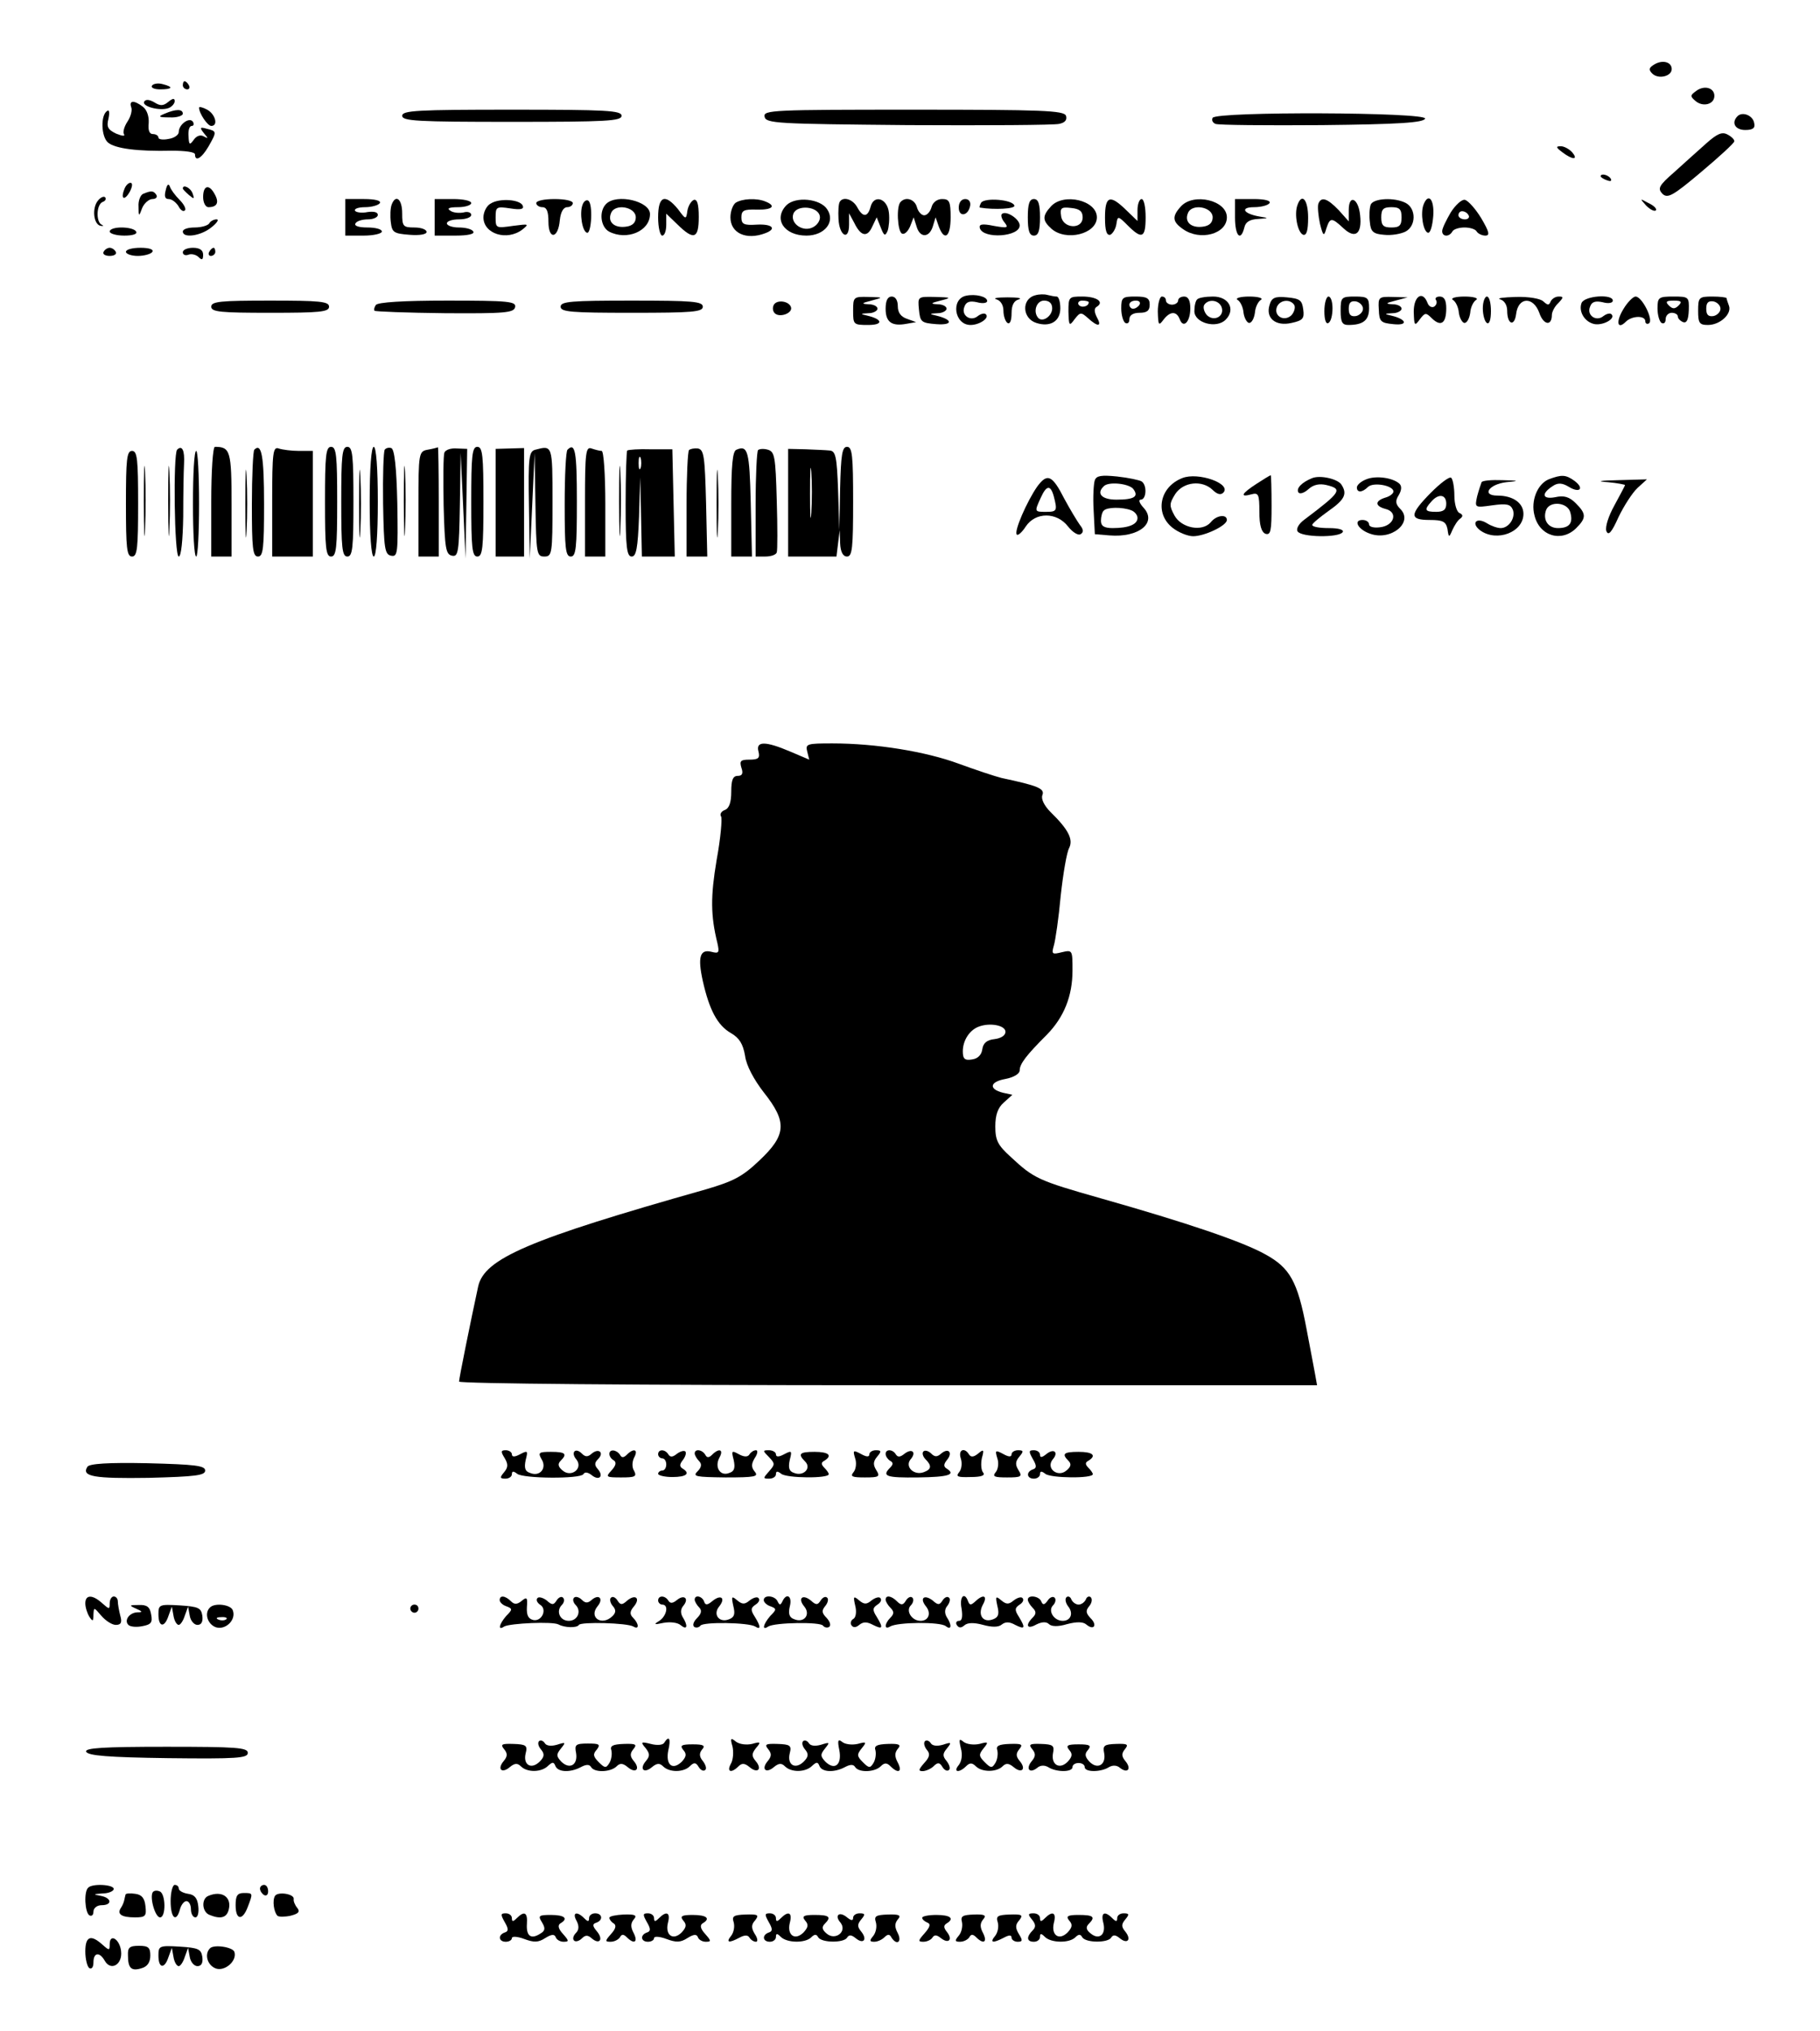 <?xml version="1.0" standalone="no"?>
<!DOCTYPE svg PUBLIC "-//W3C//DTD SVG 20010904//EN"
 "http://www.w3.org/TR/2001/REC-SVG-20010904/DTD/svg10.dtd">
<svg version="1.0" xmlns="http://www.w3.org/2000/svg"
 width="448pt" height="500pt" viewBox="0 0 448 500"
 preserveAspectRatio="xMidYMid meet">

<g transform="translate(0,500) scale(0.1,-0.1)"
fill="#000000" stroke="none">
<path d="M4070 4840 c-11 -7 -12 -12 -3 -21 15 -15 48 -7 48 11 0 18 -24 24
-45 10z"/>
<path d="M374 4789 c-3 -5 6 -9 20 -9 31 0 34 6 6 13 -11 3 -23 1 -26 -4z"/>
<path d="M450 4790 c0 -5 5 -10 11 -10 5 0 7 5 4 10 -3 6 -8 10 -11 10 -2 0
-4 -4 -4 -10z"/>
<path d="M4175 4776 c-15 -11 -15 -13 -1 -25 18 -15 46 -8 46 13 0 20 -25 27
-45 12z"/>
<path d="M355 4750 c-7 -12 39 -24 60 -16 8 3 15 11 15 17 0 8 -5 7 -16 -2
-12 -10 -20 -10 -34 -1 -12 7 -21 8 -25 2z"/>
<path d="M323 4736 c3 -7 -1 -23 -9 -35 -8 -12 -12 -26 -9 -31 4 -6 -4 -5 -19
1 -21 10 -24 17 -19 37 3 14 2 23 -3 19 -17 -10 -15 -64 2 -78 18 -15 74 -22
157 -20 32 0 57 -3 57 -9 0 -19 16 -10 33 19 21 37 21 38 -4 44 -17 5 -18 3
-7 -11 11 -13 11 -14 0 -8 -8 5 -18 2 -25 -8 -10 -14 -12 -13 -13 9 -1 14 2
25 8 25 5 0 6 5 3 10 -8 13 -35 -6 -35 -25 0 -7 -11 -15 -25 -17 -14 -3 -25
-1 -25 3 0 5 -6 9 -14 9 -8 0 -12 9 -10 27 1 16 -4 32 -14 40 -22 17 -35 16
-29 -1z"/>
<path d="M490 4735 c0 -14 21 -45 30 -45 18 0 10 29 -10 40 -11 6 -20 8 -20 5z"/>
<path d="M405 4720 c-17 -7 -15 -9 13 -9 17 -1 32 4 32 9 0 12 -17 12 -45 0z"/>
<path d="M990 4715 c0 -13 37 -15 270 -15 233 0 270 2 270 15 0 13 -37 15
-270 15 -233 0 -270 -2 -270 -15z"/>
<path d="M1882 4713 c3 -17 29 -18 353 -21 193 -1 360 0 372 3 15 3 20 10 17
20 -5 13 -58 15 -376 15 -346 0 -369 -1 -366 -17z"/>
<path d="M2985 4710 c-3 -6 0 -12 7 -15 7 -3 125 -4 262 -3 189 2 250 6 254
16 5 16 -513 18 -523 2z"/>
<path d="M4277 4714 c-16 -16 -6 -34 19 -34 19 0 25 5 22 17 -3 19 -29 29 -41
17z"/>
<path d="M4200 4647 c-20 -18 -55 -49 -79 -71 -38 -33 -41 -40 -29 -53 13 -12
25 -6 96 54 44 37 81 71 81 75 1 4 -7 12 -17 17 -13 7 -25 2 -52 -22z"/>
<path d="M3846 4625 c25 -19 40 -19 24 0 -7 8 -20 15 -28 15 -13 0 -12 -3 4
-15z"/>
<path d="M3940 4566 c0 -2 7 -7 16 -10 8 -3 12 -2 9 4 -6 10 -25 14 -25 6z"/>
<path d="M306 4534 c-10 -25 1 -29 14 -5 6 12 7 21 1 21 -5 0 -12 -7 -15 -16z"/>
<path d="M408 4532 c-4 -15 -2 -22 7 -22 8 0 18 -8 24 -17 5 -10 12 -15 16
-11 4 3 -2 15 -13 26 -11 11 -22 26 -24 33 -3 8 -7 5 -10 -9z"/>
<path d="M450 4536 c0 -2 7 -9 15 -16 13 -11 14 -10 9 4 -5 14 -24 23 -24 12z"/>
<path d="M500 4515 c0 -14 6 -25 13 -25 21 0 27 11 16 31 -14 27 -29 23 -29
-6z"/>
<path d="M353 4523 c-7 -2 -13 -17 -12 -31 0 -26 1 -26 9 -4 5 12 17 22 25 22
9 0 13 5 10 10 -7 11 -13 11 -32 3z"/>
<path d="M241 4506 c-15 -18 -11 -59 7 -62 7 -1 8 0 2 3 -14 7 -13 50 3 56 6
2 9 7 6 11 -3 4 -12 0 -18 -8z"/>
<path d="M850 4465 l0 -45 45 0 c25 0 45 5 45 10 0 6 -16 10 -36 10 -21 0 -33
4 -29 10 3 6 17 10 31 10 13 0 24 5 24 11 0 7 -10 9 -25 7 -14 -3 -28 -1 -31
3 -3 5 8 9 25 9 16 0 33 5 36 10 4 6 -12 10 -39 10 l-46 0 0 -45z"/>
<path d="M964 4496 c-3 -8 -4 -27 -2 -43 3 -25 7 -28 46 -31 25 -2 42 1 42 7
0 6 -13 11 -30 11 -28 0 -30 3 -30 35 0 35 -16 48 -26 21z"/>
<path d="M1070 4465 l0 -45 51 0 c31 0 48 4 44 10 -3 6 -19 10 -36 10 -16 0
-29 5 -29 10 0 6 14 10 30 10 17 0 30 5 30 11 0 6 -9 9 -19 6 -10 -2 -25 -1
-32 4 -10 6 -4 9 19 9 17 0 32 5 32 10 0 6 -20 10 -45 10 l-45 0 0 -45z"/>
<path d="M1208 4499 c-10 -5 -18 -21 -18 -34 0 -41 58 -59 96 -30 17 14 16 14
-23 9 -42 -6 -43 -6 -43 21 0 26 2 27 36 22 25 -4 34 -2 31 6 -5 16 -57 20
-79 6z"/>
<path d="M1320 4500 c0 -5 7 -10 15 -10 11 0 15 -11 15 -36 0 -45 24 -42 28 4
2 20 9 32 18 32 8 0 14 5 14 10 0 6 -20 10 -45 10 -25 0 -45 -4 -45 -10z"/>
<path d="M1434 4496 c-8 -20 -1 -66 11 -69 11 -3 15 72 3 79 -4 3 -11 -1 -14
-10z"/>
<path d="M1492 4498 c-18 -18 -14 -56 7 -68 44 -23 101 1 101 43 0 32 -82 51
-108 25z m73 -33 c0 -13 -8 -21 -24 -23 -28 -4 -46 11 -37 33 9 25 61 16 61
-10z"/>
<path d="M1620 4465 c0 -25 5 -45 10 -45 6 0 10 12 10 27 l0 27 28 -27 c40
-39 52 -35 52 19 0 32 -4 44 -12 42 -7 -3 -14 -15 -16 -27 -3 -22 -4 -22 -23
4 -32 39 -49 33 -49 -20z"/>
<path d="M1811 4501 c-7 -5 -13 -21 -13 -36 0 -39 39 -57 86 -39 29 11 17 23
-21 21 -32 -2 -38 1 -38 18 0 17 6 20 38 19 38 -1 49 9 21 20 -22 9 -57 7 -73
-3z"/>
<path d="M1936 4495 c-33 -34 -6 -75 49 -75 45 0 72 34 51 65 -17 26 -77 32
-100 10z m82 -27 c2 -9 -5 -21 -16 -27 -25 -14 -58 9 -49 33 9 23 61 18 65 -6z"/>
<path d="M2067 4503 c-3 -5 -4 -23 -3 -42 2 -42 26 -55 26 -14 l0 28 13 -24
c16 -33 32 -36 44 -9 l11 23 10 -25 c8 -21 11 -22 17 -8 3 9 5 29 3 45 -4 35
-37 45 -45 14 -7 -26 -19 -27 -33 -1 -11 20 -35 27 -43 13z"/>
<path d="M2217 4503 c-11 -10 -8 -71 3 -78 6 -3 14 4 20 17 l9 23 7 -22 c8
-29 31 -29 40 -1 l7 23 8 -23 c14 -37 29 -25 29 23 0 39 -3 45 -21 45 -12 0
-23 -8 -26 -20 -3 -11 -11 -20 -18 -20 -7 0 -15 9 -18 20 -5 19 -27 27 -40 13z"/>
<path d="M2360 4489 c0 -24 23 -21 28 4 2 10 -3 17 -12 17 -10 0 -16 -9 -16
-21z"/>
<path d="M2415 4501 c-3 -6 -5 -11 -3 -12 36 -6 88 -3 85 5 -5 15 -73 20 -82
7z"/>
<path d="M2530 4465 c0 -33 4 -45 15 -45 11 0 15 12 15 45 0 33 -4 45 -15 45
-11 0 -15 -12 -15 -45z"/>
<path d="M2587 4492 c-22 -24 -21 -35 1 -55 36 -32 112 -13 112 28 0 42 -82
61 -113 27z m78 -27 c0 -31 -49 -28 -53 3 -3 20 0 23 25 20 20 -2 28 -8 28
-23z"/>
<path d="M2720 4464 c0 -32 4 -44 13 -42 6 3 13 14 15 26 3 21 4 21 28 -3 35
-35 44 -31 44 20 0 25 -4 45 -10 45 -5 0 -10 -12 -10 -27 l0 -27 -28 27 c-40
39 -52 35 -52 -19z"/>
<path d="M2907 4492 c-23 -25 -21 -38 5 -56 42 -30 108 -12 108 29 0 42 -82
61 -113 27z m78 -27 c0 -13 -8 -21 -24 -23 -28 -4 -46 11 -37 33 9 25 61 16
61 -10z"/>
<path d="M3040 4465 c0 -46 14 -61 23 -25 3 14 14 20 34 21 27 2 27 2 3 6 -40
7 -48 23 -13 23 18 0 35 5 38 10 4 6 -12 10 -39 10 l-46 0 0 -45z"/>
<path d="M3194 4496 c-9 -23 0 -69 14 -74 8 -2 12 10 12 42 0 44 -15 62 -26
32z"/>
<path d="M3245 4498 c-2 -7 0 -29 4 -48 8 -32 10 -33 16 -12 9 27 13 27 42 0
29 -27 46 -14 41 32 -4 42 -28 53 -28 13 l0 -28 -25 28 c-28 29 -43 34 -50 15z"/>
<path d="M3374 4496 c-3 -8 -4 -27 -2 -43 2 -23 8 -29 35 -31 18 -2 41 2 53 8
26 14 26 56 1 70 -28 15 -81 12 -87 -4z m76 -31 c0 -20 -5 -25 -25 -25 -20 0
-25 5 -25 25 0 20 5 25 25 25 20 0 25 -5 25 -25z"/>
<path d="M3504 4496 c-8 -21 -1 -66 11 -69 6 -1 11 17 13 41 3 41 -12 59 -24
28z"/>
<path d="M3571 4477 c-11 -19 -21 -39 -21 -46 0 -14 17 -15 25 -1 3 6 17 10
30 10 13 0 27 -4 30 -10 3 -5 13 -10 21 -10 12 0 10 9 -10 43 -14 23 -32 43
-40 45 -7 2 -23 -12 -35 -31z m44 -7 c3 -5 -1 -10 -9 -10 -9 0 -16 5 -16 10 0
6 4 10 9 10 6 0 13 -4 16 -10z"/>
<path d="M4052 4494 c10 -10 20 -15 24 -12 3 4 -5 12 -18 18 -22 12 -22 12 -6
-6z"/>
<path d="M2466 4473 c-3 -3 0 -13 7 -21 10 -13 7 -14 -27 -8 -29 6 -37 4 -34
-6 9 -27 98 -21 98 7 0 16 -34 38 -44 28z"/>
<path d="M515 4450 c-3 -5 -19 -10 -36 -10 -16 0 -29 -4 -29 -10 0 -17 44 -11
70 10 14 11 20 20 13 20 -6 0 -15 -4 -18 -10z"/>
<path d="M270 4430 c0 -5 16 -10 36 -10 21 0 33 4 29 10 -3 6 -19 10 -36 10
-16 0 -29 -4 -29 -10z"/>
<path d="M255 4380 c-3 -5 3 -10 15 -10 12 0 18 5 15 10 -3 6 -10 10 -15 10
-5 0 -12 -4 -15 -10z"/>
<path d="M310 4380 c0 -5 13 -10 29 -10 17 0 33 5 36 10 4 6 -8 10 -29 10 -20
0 -36 -4 -36 -10z"/>
<path d="M450 4379 c0 -6 6 -9 14 -6 7 3 19 0 25 -6 8 -8 11 -7 11 6 0 11 -8
17 -25 17 -14 0 -25 -5 -25 -11z"/>
<path d="M515 4380 c-3 -5 -1 -10 4 -10 6 0 11 5 11 10 0 6 -2 10 -4 10 -3 0
-8 -4 -11 -10z"/>
<path d="M2378 4272 c-38 -8 -29 -72 11 -72 22 0 47 17 38 26 -3 4 -12 2 -20
-4 -18 -15 -42 2 -33 23 4 12 13 15 31 11 14 -4 25 -2 25 3 0 11 -29 18 -52
13z"/>
<path d="M2548 4273 c-34 -9 -32 -57 3 -68 34 -11 59 4 59 36 0 16 -4 29 -9
29 -5 0 -15 2 -23 4 -7 2 -20 2 -30 -1z m42 -32 c0 -19 -23 -35 -34 -24 -14
15 -5 43 14 43 13 0 20 -7 20 -19z"/>
<path d="M2100 4235 c0 -34 1 -35 37 -35 38 0 36 14 -2 23 -18 4 -18 5 3 6 12
0 22 6 22 11 0 6 -10 11 -22 11 -19 1 -17 3 7 9 30 8 30 8 -7 9 -37 1 -38 0
-38 -34z"/>
<path d="M2180 4240 c0 -33 15 -44 52 -37 l23 4 -22 8 c-15 5 -23 15 -23 31 0
15 -6 24 -15 24 -10 0 -15 -10 -15 -30z"/>
<path d="M2262 4238 c3 -31 6 -33 43 -36 41 -3 41 11 0 21 -18 4 -18 5 3 6 12
0 22 6 22 11 0 6 -10 11 -22 11 -19 1 -17 3 7 9 28 7 27 8 -13 9 -43 1 -43 1
-40 -31z"/>
<path d="M2453 4263 c10 -3 17 -14 17 -28 0 -13 5 -27 10 -30 6 -4 10 6 10 24
0 20 6 31 18 34 9 3 -3 5 -28 5 -25 0 -37 -2 -27 -5z"/>
<path d="M2630 4233 c1 -35 2 -37 15 -19 14 18 16 18 33 3 25 -23 35 -21 22 2
-7 14 -7 22 0 26 19 12 -1 25 -36 25 -33 0 -34 -1 -34 -37z m50 23 c0 -11 -19
-15 -25 -6 -3 5 1 10 9 10 9 0 16 -2 16 -4z"/>
<path d="M2760 4241 c0 -17 5 -33 10 -36 6 -3 10 1 10 9 0 10 9 16 25 16 18 0
25 5 25 20 0 16 -7 20 -35 20 -32 0 -35 -2 -35 -29z m45 9 c-3 -5 -10 -10 -16
-10 -5 0 -9 5 -9 10 0 6 7 10 16 10 8 0 12 -4 9 -10z"/>
<path d="M2850 4233 c1 -34 2 -36 14 -20 16 21 32 22 40 1 9 -24 26 -6 26 27
0 19 -5 29 -15 29 -8 0 -15 -4 -15 -10 0 -5 -7 -10 -15 -10 -8 0 -15 5 -15 10
0 6 -4 10 -10 10 -5 0 -10 -17 -10 -37z"/>
<path d="M2947 4263 c-4 -3 -7 -16 -7 -29 0 -29 54 -44 77 -21 25 25 8 57 -31
57 -18 0 -36 -3 -39 -7z m60 -19 c8 -22 -18 -37 -36 -20 -7 8 -10 19 -7 25 10
16 36 13 43 -5z"/>
<path d="M3046 4262 c7 -4 14 -18 15 -32 2 -14 9 -25 14 -25 6 0 12 11 14 25
1 14 8 28 15 32 6 4 -7 8 -29 8 -22 0 -35 -4 -29 -8z"/>
<path d="M3125 4249 c-10 -32 15 -53 54 -44 28 6 32 11 29 33 -3 23 -8 27 -40
30 -30 3 -38 -1 -43 -19z m61 0 c3 -6 0 -17 -7 -25 -18 -17 -44 -2 -36 20 7
18 33 21 43 5z"/>
<path d="M3260 4234 c0 -21 4 -33 10 -29 6 3 10 19 10 36 0 16 -4 29 -10 29
-5 0 -10 -16 -10 -36z"/>
<path d="M3300 4235 c0 -28 4 -35 19 -35 37 0 51 12 51 41 0 26 -3 29 -35 29
-33 0 -35 -2 -35 -35z m55 5 c0 -8 -8 -16 -17 -18 -13 -2 -18 3 -18 18 0 15 5
20 18 18 9 -2 17 -10 17 -18z"/>
<path d="M3394 4238 c1 -30 5 -33 36 -36 37 -4 33 12 -5 21 -18 4 -18 5 3 6
12 0 22 6 22 11 0 6 -10 11 -22 11 -19 1 -17 3 7 9 l30 8 -36 1 c-35 1 -37 0
-35 -31z"/>
<path d="M3480 4233 c1 -35 2 -37 15 -19 13 17 15 17 30 2 22 -21 35 -12 35
25 0 20 -5 29 -16 29 -8 0 -13 -4 -9 -9 3 -5 1 -12 -5 -16 -6 -3 -13 1 -16 9
-12 32 -34 17 -34 -21z"/>
<path d="M3576 4262 c7 -4 14 -18 15 -32 2 -14 9 -25 14 -25 6 0 12 11 14 25
1 14 8 28 15 32 6 4 -7 8 -29 8 -22 0 -35 -4 -29 -8z"/>
<path d="M3650 4241 c0 -17 5 -33 10 -36 6 -4 10 8 10 29 0 20 -4 36 -10 36
-5 0 -10 -13 -10 -29z"/>
<path d="M3693 4263 c10 -3 17 -14 17 -28 0 -34 18 -40 22 -8 5 42 42 44 57 3
10 -30 31 -34 31 -5 0 7 7 21 16 29 13 14 13 16 1 16 -9 0 -17 -6 -20 -12 -4
-10 -7 -10 -18 0 -7 7 -36 12 -68 11 -31 -1 -48 -3 -38 -6z"/>
<path d="M3893 4254 c-8 -22 9 -48 33 -52 22 -3 51 14 41 24 -3 4 -12 2 -20
-4 -18 -15 -42 2 -33 23 4 12 13 15 31 11 14 -4 25 -2 25 4 0 17 -70 12 -77
-6z"/>
<path d="M3996 4239 c-19 -31 -15 -52 6 -31 15 15 48 16 48 1 0 -5 4 -8 9 -5
12 8 -17 66 -33 66 -6 0 -20 -14 -30 -31z"/>
<path d="M4080 4241 c0 -17 5 -33 10 -36 6 -3 10 1 10 9 0 9 7 16 15 16 8 0
15 -4 15 -9 0 -5 6 -11 13 -14 9 -3 13 6 14 29 1 33 0 34 -38 34 -36 0 -39 -2
-39 -29z m52 7 c-9 -9 -15 -9 -24 0 -9 9 -7 12 12 12 19 0 21 -3 12 -12z"/>
<path d="M4180 4235 c0 -30 3 -35 24 -35 30 0 59 27 52 47 -3 8 -6 17 -6 19 0
2 -16 4 -35 4 -33 0 -35 -2 -35 -35z m55 5 c0 -8 -8 -16 -17 -18 -13 -2 -18 3
-18 18 0 15 5 20 18 18 9 -2 17 -10 17 -18z"/>
<path d="M520 4245 c0 -13 23 -15 145 -15 122 0 145 2 145 15 0 13 -23 15
-145 15 -122 0 -145 -2 -145 -15z"/>
<path d="M925 4249 c-4 -6 -5 -12 -3 -14 2 -2 80 -5 173 -6 148 -1 170 1 173
15 3 14 -16 16 -167 16 -109 0 -172 -4 -176 -11z"/>
<path d="M1380 4245 c0 -13 26 -15 175 -15 149 0 175 2 175 15 0 13 -26 15
-175 15 -149 0 -175 -2 -175 -15z"/>
<path d="M1905 4250 c-4 -7 -3 -16 2 -21 12 -12 45 0 40 15 -5 15 -34 19 -42
6z"/>
<path d="M354 3765 c0 -77 2 -107 3 -67 2 40 2 103 0 140 -2 37 -3 4 -3 -73z"/>
<path d="M414 3765 c0 -77 2 -107 3 -67 2 40 2 103 0 140 -2 37 -3 4 -3 -73z"/>
<path d="M436 3893 c-10 -11 -7 -263 4 -263 6 0 10 40 11 98 0 53 1 112 2 130
2 34 -5 47 -17 35z"/>
<path d="M520 3765 l0 -135 25 0 25 0 0 129 c0 131 -3 141 -41 141 -5 0 -9
-60 -9 -135z"/>
<path d="M626 3893 c-3 -3 -6 -64 -6 -135 0 -107 2 -128 15 -128 13 0 15 21
15 129 0 118 -6 152 -24 134z"/>
<path d="M670 3766 l0 -136 50 0 50 0 0 130 0 130 -34 0 c-19 0 -41 3 -50 6
-14 5 -16 -10 -16 -130z"/>
<path d="M800 3765 c0 -113 2 -135 15 -135 13 0 15 22 15 135 0 113 -2 135
-15 135 -13 0 -15 -22 -15 -135z"/>
<path d="M840 3765 c0 -113 2 -135 15 -135 13 0 15 22 15 135 0 113 -2 135
-15 135 -13 0 -15 -22 -15 -135z"/>
<path d="M910 3765 c0 -83 4 -135 10 -135 6 0 10 52 10 135 0 83 -4 135 -10
135 -6 0 -10 -52 -10 -135z"/>
<path d="M947 3893 c-3 -5 -5 -64 -4 -133 2 -111 4 -125 20 -128 16 -3 17 6
15 129 -2 89 -7 134 -15 136 -6 2 -13 0 -16 -4z"/>
<path d="M994 3765 c0 -77 2 -107 3 -67 2 40 2 103 0 140 -2 37 -3 4 -3 -73z"/>
<path d="M1053 3893 c-22 -4 -23 -8 -23 -134 l0 -129 25 0 25 0 0 135 c0 74
-1 134 -2 134 -2 -1 -13 -4 -25 -6z"/>
<path d="M1094 3886 c-3 -7 -3 -66 -2 -131 3 -105 5 -120 21 -123 15 -3 17 9
19 125 l2 128 6 -130 6 -130 2 135 2 135 -26 1 c-14 1 -27 -3 -30 -10z"/>
<path d="M1160 3765 c0 -113 2 -135 15 -135 13 0 15 22 15 135 0 113 -2 135
-15 135 -13 0 -15 -22 -15 -135z"/>
<path d="M1220 3763 l0 -133 35 0 35 0 0 133 0 134 -35 -1 -35 -1 0 -132z"/>
<path d="M1318 3893 c-16 -4 -18 -18 -16 -136 l2 -132 6 130 6 130 2 -127 c2
-121 3 -128 22 -128 19 0 20 7 20 135 0 140 0 139 -42 128z"/>
<path d="M1397 3893 c-4 -3 -7 -64 -7 -135 0 -107 2 -128 15 -128 13 0 15 22
15 135 0 123 -4 147 -23 128z"/>
<path d="M1440 3766 l0 -136 25 0 25 0 0 130 c0 72 -4 130 -9 130 -5 0 -16 3
-25 6 -14 5 -16 -10 -16 -130z"/>
<path d="M1524 3765 c0 -77 2 -107 3 -67 2 40 2 103 0 140 -2 37 -3 4 -3 -73z"/>
<path d="M1544 3891 c-2 -2 -4 -62 -4 -133 0 -106 3 -128 15 -128 11 0 15 20
18 98 l3 97 2 -97 2 -98 40 0 41 0 -3 132 -3 132 -53 0 c-30 1 -55 -1 -58 -3z
m33 -43 c-3 -7 -5 -2 -5 12 0 14 2 19 5 13 2 -7 2 -19 0 -25z"/>
<path d="M1696 3892 c-3 -3 -6 -63 -6 -134 l0 -128 25 0 26 0 -3 132 c-3 114
-5 131 -20 134 -9 1 -19 -1 -22 -4z"/>
<path d="M1813 3893 c-10 -3 -13 -40 -13 -134 l0 -129 25 0 26 0 -3 132 c-3
127 -7 143 -35 131z"/>
<path d="M1866 3892 c-3 -3 -6 -63 -6 -134 l0 -128 24 0 c13 0 26 4 28 10 2 5
2 63 0 129 -3 107 -5 119 -22 124 -10 3 -21 2 -24 -1z"/>
<path d="M1940 3763 l0 -133 59 0 60 0 4 33 4 32 1 -32 c1 -22 7 -33 17 -33
13 0 15 22 15 135 0 113 -2 135 -15 135 -12 0 -15 -19 -17 -102 l-2 -103 -3
98 c-3 83 -6 97 -21 98 -9 1 -36 2 -59 3 l-43 1 0 -132z m57 -25 c-2 -29 -3
-8 -3 47 0 55 1 79 3 53 2 -26 2 -71 0 -100z"/>
<path d="M310 3760 c0 -109 2 -130 15 -130 13 0 15 21 15 130 0 109 -2 130
-15 130 -13 0 -15 -21 -15 -130z"/>
<path d="M475 3760 c0 -71 3 -130 8 -130 4 0 7 59 7 130 0 72 -3 130 -7 130
-5 0 -8 -58 -8 -130z"/>
<path d="M604 3760 c0 -74 1 -105 3 -67 2 37 2 97 0 135 -2 37 -3 6 -3 -68z"/>
<path d="M884 3760 c0 -74 1 -105 3 -67 2 37 2 97 0 135 -2 37 -3 6 -3 -68z"/>
<path d="M1764 3760 c0 -74 1 -105 3 -67 2 37 2 97 0 135 -2 37 -3 6 -3 -68z"/>
<path d="M2553 3802 c-25 -36 -58 -111 -50 -118 3 -3 13 6 22 20 24 36 76 36
104 0 11 -14 25 -23 31 -19 8 5 7 12 -2 23 -7 10 -24 38 -38 64 -30 59 -42 64
-67 30z m41 -24 c9 -35 8 -38 -19 -38 -29 0 -29 0 -13 35 14 31 24 32 32 3z"/>
<path d="M2695 3818 c-3 -8 -5 -42 -3 -74 l3 -59 36 -3 c72 -6 118 31 84 68
-11 12 -13 20 -7 20 14 0 16 36 2 45 -5 3 -32 9 -60 12 -39 4 -51 2 -55 -9z
m94 -21 c15 -19 4 -27 -41 -27 -36 0 -50 15 -31 33 11 12 60 7 72 -6z m-5 -53
c9 -3 16 -12 16 -19 0 -16 -22 -25 -61 -25 -21 0 -29 5 -29 18 0 10 3 22 7 25
8 9 46 9 67 1z"/>
<path d="M2910 3823 c-56 -22 -68 -87 -24 -122 15 -12 38 -21 51 -21 28 0 83
26 83 40 0 15 -26 12 -40 -6 -21 -24 -72 -14 -89 17 -13 24 -13 29 2 53 20 30
66 35 92 10 11 -11 20 -13 26 -7 22 22 -62 52 -101 36z"/>
<path d="M3093 3809 c-37 -24 -42 -34 -13 -26 18 5 20 0 20 -43 0 -33 5 -50
15 -54 13 -4 15 7 15 69 0 41 -1 75 -2 75 -2 0 -18 -10 -35 -21z"/>
<path d="M3230 3823 c-25 -10 -40 -25 -34 -35 3 -5 14 -2 25 8 12 11 27 14 44
10 41 -10 36 -17 -54 -85 -14 -10 -21 -23 -17 -29 9 -15 102 -16 111 -2 4 6
-10 10 -34 10 -23 0 -41 3 -41 8 1 4 19 19 40 34 40 28 47 42 32 65 -9 14 -52
24 -72 16z"/>
<path d="M3363 3820 c-13 -5 -23 -14 -23 -20 0 -13 13 -13 27 1 13 13 63 4 63
-11 0 -5 -9 -12 -20 -15 -26 -8 -26 -21 1 -28 31 -8 21 -41 -14 -45 -15 -2
-27 1 -27 7 0 6 -7 11 -16 11 -24 0 -11 -24 19 -34 51 -18 107 28 74 61 -12
12 -13 20 -4 34 7 12 8 22 2 28 -16 15 -58 21 -82 11z"/>
<path d="M3522 3787 c-53 -54 -53 -67 -3 -67 33 0 40 -4 44 -22 3 -22 4 -22
12 -3 5 11 13 24 19 28 8 6 7 10 -1 14 -7 2 -13 22 -13 43 0 21 -4 41 -8 44
-5 3 -27 -14 -50 -37z m38 -27 c0 -15 -7 -20 -25 -20 -28 0 -30 5 -12 25 18
21 37 18 37 -5z"/>
<path d="M3812 3820 c-28 -12 -44 -53 -35 -88 12 -52 67 -68 103 -32 25 25 25
35 -1 61 -16 16 -29 20 -51 15 -32 -6 -35 9 -5 28 12 8 23 7 38 -2 27 -17 40
-5 15 14 -22 16 -32 16 -64 4z m53 -80 c8 -27 -1 -40 -30 -40 -25 0 -38 21
-29 45 9 22 51 19 59 -5z"/>
<path d="M3647 3813 c-2 -5 -7 -20 -11 -35 -6 -28 -6 -28 37 -22 36 5 45 3 51
-11 7 -20 -10 -45 -30 -45 -8 0 -23 5 -34 12 -26 16 -40 0 -16 -18 41 -29 106
-4 106 41 0 27 -26 45 -64 45 -40 0 -21 28 22 33 33 3 32 4 -10 5 -26 1 -49
-1 -51 -5z"/>
<path d="M3958 3813 c23 -2 42 -6 42 -7 0 -2 -12 -24 -26 -50 -15 -27 -23 -53
-20 -63 5 -13 13 -4 30 34 13 27 34 60 47 72 l23 21 -70 -2 c-48 -1 -56 -3
-26 -5z"/>
<path d="M1867 3150 c4 -16 0 -20 -22 -20 -22 0 -25 -3 -20 -20 5 -14 2 -20
-9 -20 -12 0 -16 -10 -16 -39 0 -26 -5 -41 -16 -45 -8 -3 -13 -10 -9 -16 3 -5
-1 -53 -11 -107 -15 -90 -15 -136 2 -205 5 -23 4 -26 -15 -21 -28 7 -34 -13
-21 -72 16 -71 36 -109 69 -128 21 -12 30 -27 35 -56 3 -24 22 -59 46 -90 58
-73 56 -105 -11 -168 -42 -40 -64 -51 -132 -71 -435 -123 -545 -170 -560 -239
-19 -88 -47 -226 -47 -234 0 -5 434 -9 1056 -9 l1056 0 -5 28 c-3 15 -12 65
-21 111 -22 117 -41 150 -101 183 -57 32 -197 79 -405 138 -155 44 -165 49
-222 102 -32 29 -38 41 -38 75 0 28 6 46 21 59 l21 19 -23 5 c-36 9 -33 27 6
34 21 4 35 13 35 21 0 16 16 37 67 88 42 43 63 95 63 158 0 50 0 51 -26 45
-24 -6 -26 -5 -20 16 4 13 12 68 17 123 6 55 15 108 21 118 10 21 -2 45 -46
88 -16 16 -24 33 -20 42 6 16 -12 23 -101 42 -16 4 -64 20 -105 35 -81 30
-204 50 -311 50 -62 0 -67 -1 -62 -20 l5 -20 -47 20 c-61 26 -85 26 -78 0z
m608 -690 c0 -9 -11 -16 -27 -18 -19 -2 -28 -10 -30 -25 -2 -14 -11 -23 -25
-25 -18 -3 -23 1 -23 20 0 27 17 53 40 61 27 10 65 3 65 -13z"/>
<path d="M1242 1411 c9 -15 9 -23 -1 -35 -11 -13 -11 -16 3 -16 9 0 16 5 16
11 0 8 4 8 13 1 15 -12 155 -13 163 -1 3 6 11 5 20 -2 18 -15 31 -4 16 14 -9
10 -9 16 0 25 16 16 2 28 -15 14 -10 -9 -16 -9 -25 0 -16 16 -28 2 -13 -15 17
-22 -13 -45 -34 -27 -11 9 -13 16 -5 24 17 17 12 22 -24 22 -30 0 -32 -2 -23
-18 14 -22 -4 -44 -28 -34 -13 4 -15 13 -11 32 6 23 5 24 -14 14 -13 -7 -20
-7 -20 0 0 5 -7 10 -15 10 -12 0 -13 -3 -3 -19z"/>
<path d="M1500 1421 c0 -6 5 -13 11 -16 7 -5 5 -13 -6 -25 -15 -16 -13 -17 24
-17 34 0 39 2 32 16 -6 9 -5 23 0 33 11 20 -1 24 -18 7 -8 -8 -13 -8 -17 0 -9
13 -26 14 -26 2z"/>
<path d="M1620 1420 c0 -5 5 -10 10 -10 6 0 10 -7 10 -15 0 -8 -4 -15 -10 -15
-5 0 -10 -4 -10 -8 0 -4 16 -8 35 -8 35 0 45 9 25 21 -8 5 -7 11 1 21 6 8 9
17 6 21 -4 3 -13 0 -21 -6 -10 -8 -16 -9 -21 -1 -8 13 -25 13 -25 0z"/>
<path d="M1710 1422 c0 -4 5 -13 11 -19 7 -7 6 -15 -4 -25 -13 -13 -4 -14 69
-15 72 0 82 2 72 14 -9 11 -9 19 0 34 7 10 8 19 3 19 -6 0 -13 -5 -16 -10 -4
-7 -13 -7 -26 0 -18 10 -19 9 -13 -14 4 -19 2 -28 -11 -32 -22 -9 -37 14 -24
38 11 20 -1 24 -18 7 -8 -8 -13 -8 -17 0 -8 13 -26 15 -26 3z"/>
<path d="M1893 1413 c15 -16 15 -18 0 -35 -15 -17 -15 -18 0 -18 10 0 17 5 17
11 0 8 4 8 13 1 13 -11 117 -12 117 -1 0 3 -5 10 -11 16 -8 8 -8 13 0 17 21
13 11 22 -24 22 -37 0 -42 -5 -23 -24 16 -16 -4 -37 -27 -28 -13 4 -15 13 -11
32 6 23 5 24 -14 14 -13 -7 -20 -7 -20 0 0 5 -8 10 -17 10 -16 0 -16 -1 0 -17z"/>
<path d="M2105 1410 c4 -11 2 -27 -4 -34 -9 -11 -3 -13 28 -13 35 0 38 2 28
18 -8 13 -8 21 2 33 11 13 11 16 -3 16 -9 0 -16 -5 -16 -10 0 -7 -7 -7 -21 1
-19 10 -20 9 -14 -11z"/>
<path d="M2180 1421 c0 -6 5 -13 11 -17 8 -4 8 -9 0 -17 -21 -21 -10 -25 69
-24 75 1 94 7 70 22 -8 5 -7 11 1 21 15 18 4 31 -14 16 -10 -9 -16 -9 -25 0
-6 6 -15 9 -19 5 -4 -4 -1 -13 5 -19 16 -16 15 -25 -4 -32 -24 -9 -47 13 -33
31 16 18 4 29 -15 14 -10 -8 -16 -9 -21 -1 -8 13 -25 13 -25 1z"/>
<path d="M2365 1410 c4 -12 2 -27 -4 -34 -9 -11 -4 -13 28 -12 27 0 37 4 31
11 -5 6 -6 22 -3 36 6 21 4 22 -9 11 -11 -9 -18 -10 -23 -2 -11 18 -27 11 -20
-10z"/>
<path d="M2455 1410 c4 -11 2 -27 -4 -34 -9 -11 -3 -13 28 -13 35 0 38 2 28
18 -8 13 -8 21 2 33 11 13 11 16 -3 16 -9 0 -16 -5 -16 -10 0 -7 -7 -7 -21 1
-19 10 -20 9 -14 -11z"/>
<path d="M2542 1409 c10 -17 10 -23 1 -26 -18 -6 -16 -23 2 -23 8 0 15 5 15
11 0 8 4 8 13 1 13 -11 117 -12 117 -1 0 3 -5 10 -11 16 -8 8 -8 13 0 17 21
13 11 22 -24 22 -37 0 -42 -5 -25 -22 8 -8 6 -15 -5 -24 -21 -18 -51 5 -34 27
16 18 3 29 -16 13 -10 -8 -15 -9 -15 -1 0 6 -7 11 -15 11 -13 0 -13 -3 -3 -21z"/>
<path d="M215 1389 c-15 -24 17 -29 151 -27 116 3 139 6 139 18 0 12 -24 15
-142 18 -96 2 -144 -1 -148 -9z"/>
<path d="M210 1053 c0 -10 5 -25 10 -33 8 -12 10 -12 10 5 1 19 1 19 19 -2 11
-13 27 -23 36 -23 13 0 16 6 11 23 -3 12 -6 28 -6 35 0 6 -4 12 -10 12 -5 0
-10 -7 -10 -17 0 -15 -1 -15 -18 0 -24 22 -42 22 -42 0z"/>
<path d="M1230 1061 c0 -5 7 -12 16 -15 16 -6 16 -8 0 -24 -18 -21 -21 -37 -5
-26 14 8 120 13 134 5 15 -8 45 -9 50 -1 5 8 119 5 134 -4 15 -9 14 7 -1 22
-8 8 -8 15 2 27 17 20 5 32 -16 15 -13 -12 -17 -11 -24 0 -5 8 -12 11 -16 7
-4 -3 -2 -13 4 -20 9 -10 8 -17 0 -25 -26 -26 -60 -4 -37 24 15 18 4 31 -14
16 -10 -9 -16 -9 -25 0 -6 6 -15 9 -19 5 -4 -4 -2 -12 4 -18 15 -15 5 -39 -17
-39 -22 0 -32 24 -17 39 6 6 7 14 3 18 -4 4 -11 1 -16 -7 -7 -11 -11 -12 -24
0 -9 7 -20 10 -23 6 -4 -4 -1 -11 6 -16 19 -11 5 -42 -16 -38 -13 3 -17 12
-16 32 2 23 0 26 -13 15 -11 -9 -18 -9 -26 -1 -14 14 -28 16 -28 3z"/>
<path d="M1620 1060 c0 -5 5 -10 10 -10 17 0 11 -28 -7 -40 -15 -9 -13 -10 10
-5 17 3 35 1 43 -6 16 -13 18 -1 4 21 -5 9 -5 19 2 27 15 18 2 29 -16 14 -10
-8 -16 -9 -21 -1 -8 13 -25 13 -25 0z"/>
<path d="M1710 1062 c0 -4 5 -13 11 -19 7 -7 6 -15 -5 -26 -9 -9 -12 -18 -7
-22 5 -3 12 -1 15 3 6 10 119 8 135 -2 14 -9 14 0 -1 24 -11 17 -10 22 2 30 8
5 11 12 7 16 -3 4 -13 1 -22 -6 -12 -10 -18 -10 -31 1 -13 11 -14 9 -9 -14 5
-20 3 -28 -10 -33 -24 -10 -41 11 -25 31 17 21 5 31 -16 14 -13 -11 -18 -11
-21 -1 -5 13 -23 17 -23 4z"/>
<path d="M1880 1061 c0 -5 7 -12 16 -15 16 -6 16 -8 0 -24 -18 -21 -21 -37 -5
-26 16 10 129 12 135 2 3 -4 10 -6 15 -3 5 4 2 13 -6 22 -12 12 -13 18 -4 29
7 8 9 18 5 21 -4 4 -11 1 -16 -7 -7 -11 -11 -12 -24 0 -21 17 -33 5 -16 -15
16 -20 -1 -41 -25 -31 -12 4 -15 13 -11 31 7 26 -8 35 -18 13 -5 -10 -7 -10
-12 0 -6 14 -34 17 -34 3z"/>
<path d="M2105 1048 c4 -15 2 -29 -4 -33 -6 -3 -9 -11 -5 -16 4 -6 11 -6 19 1
10 8 19 8 34 0 24 -12 26 -8 9 20 -11 17 -10 22 2 30 8 5 11 12 7 16 -3 4 -13
1 -22 -6 -12 -10 -18 -10 -31 1 -13 11 -14 9 -9 -13z"/>
<path d="M2180 1062 c0 -4 5 -13 12 -20 9 -9 9 -15 0 -24 -15 -15 -16 -31 -1
-22 18 11 123 12 137 1 14 -11 16 2 2 23 -5 9 -5 19 2 27 6 8 8 17 4 20 -4 4
-11 1 -16 -7 -7 -11 -11 -12 -24 0 -21 16 -33 6 -17 -14 14 -17 7 -36 -13 -36
-22 0 -37 25 -24 38 6 6 8 15 4 19 -4 4 -11 1 -16 -7 -7 -12 -12 -12 -22 -2
-14 14 -28 16 -28 4z"/>
<path d="M2367 1040 c3 -20 1 -30 -6 -30 -7 0 -9 -5 -6 -10 5 -8 11 -8 19 -1
8 7 24 7 46 1 22 -6 38 -6 46 1 9 7 19 7 33 -1 24 -12 26 -8 9 20 -11 17 -10
22 2 30 8 5 11 12 7 16 -3 4 -13 1 -22 -6 -12 -10 -18 -10 -31 1 -13 11 -14 9
-9 -14 5 -20 3 -28 -10 -33 -25 -10 -39 10 -26 35 13 23 2 28 -18 9 -11 -10
-14 -10 -18 0 -9 25 -22 11 -16 -18z"/>
<path d="M2530 1062 c0 -4 5 -13 12 -20 9 -9 9 -15 0 -24 -19 -19 -14 -30 9
-17 14 7 25 7 31 1 6 -6 22 -7 45 0 23 6 39 6 47 -1 19 -16 28 -1 10 16 -11
12 -12 18 -3 29 7 8 8 18 4 22 -4 4 -10 1 -12 -5 -3 -7 -11 -13 -18 -13 -7 0
-15 6 -18 13 -2 6 -8 9 -12 5 -4 -4 -2 -14 4 -22 14 -17 7 -36 -13 -36 -22 0
-37 25 -24 38 6 6 8 15 4 19 -4 4 -12 1 -17 -7 -8 -11 -12 -12 -16 -2 -5 13
-33 17 -33 4z"/>
<path d="M335 1040 c16 -7 17 -9 3 -9 -20 -1 -33 -20 -22 -31 5 -5 21 -6 35
-3 21 4 25 9 21 29 -3 18 -10 24 -31 23 -23 0 -24 -1 -6 -9z"/>
<path d="M390 1026 c0 -32 15 -34 25 -3 l8 22 4 -22 c2 -13 8 -23 13 -23 4 0
11 10 15 23 l8 22 4 -22 c2 -13 11 -23 19 -23 10 0 14 8 12 23 -3 19 -10 22
-55 25 -51 3 -53 2 -53 -22z"/>
<path d="M517 1043 c-15 -14 -6 -42 15 -49 24 -7 50 19 41 42 -5 14 -44 19
-56 7z m40 -29 c-3 -3 -12 -4 -19 -1 -8 3 -5 6 6 6 11 1 17 -2 13 -5z"/>
<path d="M1010 1040 c0 -5 5 -10 10 -10 6 0 10 5 10 10 0 6 -4 10 -10 10 -5 0
-10 -4 -10 -10z"/>
<path d="M1327 714 c-4 -4 -2 -13 5 -21 9 -11 8 -18 -4 -30 -21 -20 -41 -7
-34 21 5 19 1 22 -30 23 -29 1 -33 -1 -23 -13 9 -11 8 -18 -1 -29 -17 -20 -5
-32 15 -15 12 10 19 10 27 2 16 -16 51 -15 67 1 11 10 14 10 18 0 6 -16 37
-17 63 -3 13 7 21 7 25 0 8 -14 48 -13 63 2 8 8 15 8 27 -2 20 -17 32 -5 15
15 -9 11 -10 18 -1 29 10 12 6 14 -24 13 -27 -1 -34 -5 -30 -16 2 -9 0 -23 -5
-31 -8 -13 -11 -13 -26 2 -14 14 -15 20 -5 31 10 13 6 15 -22 15 -30 0 -33 -3
-29 -23 5 -29 -15 -42 -36 -22 -13 14 -13 18 -1 33 12 15 12 16 -10 9 -14 -4
-26 -3 -30 4 -4 6 -10 8 -14 5z"/>
<path d="M1635 710 c-3 -6 -18 -7 -33 -3 -24 6 -26 5 -13 -10 11 -14 11 -20 1
-32 -17 -20 -5 -32 15 -15 12 10 19 10 27 2 16 -16 51 -15 66 0 10 10 15 10
22 -2 5 -8 12 -11 16 -7 4 3 1 13 -6 22 -9 11 -9 19 -2 28 9 10 4 13 -23 13
-28 0 -32 -3 -23 -14 9 -10 7 -17 -4 -29 -23 -22 -40 -7 -33 28 7 29 2 38 -10
19z"/>
<path d="M1803 701 c3 -13 2 -33 -4 -43 -11 -20 1 -24 19 -6 8 8 15 8 27 -2
20 -17 32 -5 15 15 -10 12 -10 18 1 32 13 15 11 16 -10 10 -14 -3 -31 -1 -40
6 -12 10 -14 8 -8 -12z"/>
<path d="M1977 714 c-4 -4 -2 -13 5 -21 9 -11 8 -18 -4 -30 -21 -20 -41 -7
-34 21 5 19 1 22 -30 23 -29 1 -33 -1 -23 -13 9 -11 8 -18 -1 -29 -17 -20 -5
-32 15 -15 12 10 19 10 27 2 16 -16 51 -15 67 1 11 10 14 10 18 0 6 -16 37
-17 63 -3 13 7 21 7 25 0 9 -14 48 -13 63 2 9 9 15 9 24 0 19 -19 30 -14 18 9
-8 15 -8 24 0 34 9 10 4 13 -25 12 -27 -1 -34 -5 -30 -16 2 -9 0 -23 -5 -31
-8 -13 -11 -13 -26 2 -15 15 -15 19 -3 34 13 16 12 17 -10 11 -14 -3 -31 -1
-38 5 -10 8 -12 4 -7 -20 7 -36 -11 -51 -34 -29 -13 14 -13 18 -1 33 12 15 12
16 -10 9 -14 -4 -26 -3 -30 4 -4 6 -10 8 -14 5z"/>
<path d="M2277 714 c-4 -4 -2 -13 4 -21 9 -10 8 -18 -6 -33 -14 -16 -15 -20
-4 -20 8 0 21 6 27 12 10 10 15 10 22 -2 5 -8 12 -11 16 -7 4 3 1 13 -6 22
-10 12 -10 18 1 31 12 15 11 16 -10 9 -14 -4 -26 -3 -30 4 -4 6 -10 8 -14 5z"/>
<path d="M2365 697 c5 -17 2 -33 -5 -42 -15 -18 1 -20 18 -3 9 9 15 9 24 0 15
-15 51 -15 66 0 8 8 15 8 27 -2 20 -17 32 -5 15 15 -9 11 -10 18 -1 29 10 12
6 14 -24 13 -27 -1 -34 -5 -30 -16 2 -9 0 -23 -5 -31 -8 -13 -11 -13 -26 2
-15 15 -15 19 -3 34 13 16 12 17 -10 11 -14 -3 -31 -1 -39 5 -11 9 -12 7 -7
-15z"/>
<path d="M2541 694 c9 -11 8 -18 -1 -29 -16 -19 -6 -32 13 -17 8 7 18 7 27 2
20 -13 60 -13 60 0 0 6 7 10 15 10 8 0 15 -4 15 -10 0 -13 40 -13 60 0 9 5 19
5 27 -2 19 -15 29 -2 13 17 -9 11 -10 18 -1 29 10 12 6 14 -22 13 -29 -1 -33
-4 -29 -23 5 -28 -16 -41 -36 -21 -11 12 -13 19 -4 29 9 11 5 14 -23 14 -28 0
-32 -3 -23 -14 9 -10 7 -17 -4 -29 -20 -20 -41 -7 -36 21 4 19 0 22 -29 23
-28 1 -32 -1 -22 -13z"/>
<path d="M212 688 c4 -10 55 -14 201 -16 171 -2 197 0 197 13 0 13 -28 15
-201 15 -156 0 -200 -3 -197 -12z"/>
<path d="M217 353 c-11 -10 -8 -61 3 -68 6 -3 10 1 10 9 0 9 9 16 20 16 27 0
25 18 -2 23 -20 4 -19 4 5 6 15 0 27 6 27 11 0 11 -53 14 -63 3z"/>
<path d="M420 320 c0 -42 14 -54 23 -20 3 11 10 20 16 20 6 0 11 -9 11 -20 0
-11 5 -20 11 -20 6 0 9 12 7 28 -2 19 -9 28 -25 30 -13 2 -23 8 -23 13 0 5 -4
9 -10 9 -5 0 -10 -18 -10 -40z"/>
<path d="M640 351 c0 -6 5 -13 10 -16 6 -3 10 1 10 9 0 9 -4 16 -10 16 -5 0
-10 -4 -10 -9z"/>
<path d="M376 342 c-8 -13 6 -62 18 -62 15 0 14 59 -1 64 -7 3 -14 2 -17 -2z"/>
<path d="M309 336 c-1 -3 -2 -9 -3 -13 -1 -5 -4 -13 -8 -19 -11 -16 1 -24 34
-24 26 0 29 3 26 28 -2 19 -9 28 -25 30 -13 2 -24 1 -24 -2z"/>
<path d="M513 333 c-18 -7 -16 -40 3 -47 27 -11 42 -7 47 13 8 31 -17 48 -50
34z"/>
<path d="M580 310 c0 -37 17 -39 30 -4 13 34 13 34 -10 34 -16 0 -20 -7 -20
-30z"/>
<path d="M677 333 c-7 -11 -3 -40 6 -49 3 -3 18 -3 32 0 20 5 24 10 17 19 -6
7 -10 17 -9 22 2 13 -39 19 -46 8z"/>
<path d="M1242 269 c10 -17 10 -23 1 -26 -18 -6 -16 -23 2 -23 8 0 15 4 15 9
0 5 14 4 30 -2 24 -9 35 -9 52 2 16 10 23 10 26 2 2 -6 11 -11 19 -11 14 0 14
2 -1 19 -11 12 -14 21 -7 26 21 12 11 21 -23 21 -30 0 -32 -2 -22 -18 9 -15 8
-21 -4 -28 -23 -15 -35 -6 -33 24 2 28 -6 33 -25 14 -9 -9 -12 -9 -12 0 0 7
-7 12 -15 12 -13 0 -13 -3 -3 -21z"/>
<path d="M1419 272 c7 -13 6 -23 -1 -30 -7 -7 -9 -15 -5 -19 4 -4 13 -1 19 5
9 9 15 9 25 0 19 -16 29 -2 12 18 -11 13 -11 18 -1 21 17 6 15 23 -3 23 -8 0
-15 -5 -15 -12 0 -9 -3 -9 -12 0 -18 18 -30 14 -19 -6z"/>
<path d="M1500 279 c0 -4 5 -11 11 -14 7 -5 4 -14 -7 -26 -15 -17 -15 -19 -1
-19 9 0 19 5 23 11 4 8 9 8 17 0 18 -18 28 -12 17 10 -8 15 -8 24 0 34 9 10 4
13 -25 12 -19 -1 -35 -4 -35 -8z"/>
<path d="M1592 269 c10 -17 10 -23 1 -26 -18 -6 -16 -23 2 -23 8 0 15 4 15 9
0 5 14 4 30 -2 24 -9 35 -9 52 2 16 10 23 10 26 2 2 -6 11 -11 19 -11 14 0 14
2 -1 19 -11 12 -14 21 -7 26 21 12 11 21 -24 21 -27 0 -32 -3 -23 -14 9 -10 7
-17 -4 -29 -21 -21 -41 -7 -34 23 7 26 -3 31 -22 12 -9 -9 -12 -9 -12 0 0 7
-7 12 -15 12 -13 0 -13 -3 -3 -21z"/>
<path d="M1806 268 c3 -11 0 -25 -6 -33 -14 -17 -6 -19 20 -5 13 7 21 7 25 0
3 -5 10 -10 16 -10 5 0 4 9 -3 19 -9 15 -9 23 1 34 10 13 7 15 -24 14 -29 -1
-34 -4 -29 -19z"/>
<path d="M1892 269 c10 -17 10 -23 1 -26 -18 -6 -16 -23 2 -23 8 0 15 5 15 12
0 9 3 9 12 0 15 -15 60 -16 75 -1 8 8 13 8 17 0 9 -14 63 -14 71 -1 5 8 11 7
21 -1 19 -16 30 -4 14 16 -10 12 -10 18 0 30 10 12 10 15 -4 15 -9 0 -16 -5
-16 -11 0 -8 -5 -7 -15 1 -19 16 -32 5 -16 -13 17 -22 -13 -45 -34 -27 -11 9
-13 16 -5 24 17 17 12 22 -25 22 -27 0 -32 -3 -23 -14 9 -10 7 -17 -4 -29 -21
-21 -41 -7 -34 23 7 26 -3 31 -22 12 -9 -9 -12 -9 -12 0 0 7 -7 12 -15 12 -13
0 -13 -3 -3 -21z"/>
<path d="M2156 268 c3 -11 0 -25 -6 -33 -10 -12 -10 -15 2 -15 8 0 19 5 25 11
8 8 13 8 17 0 13 -21 27 -12 16 10 -8 15 -8 24 0 34 9 10 4 13 -25 12 -29 -1
-34 -4 -29 -19z"/>
<path d="M2270 279 c0 -4 6 -9 13 -12 8 -3 7 -10 -7 -26 -16 -18 -17 -21 -3
-21 9 0 19 5 22 10 5 8 11 7 21 -1 19 -15 30 -4 15 15 -8 10 -9 16 -1 21 20
12 10 21 -25 21 -19 0 -35 -3 -35 -7z"/>
<path d="M2368 268 c2 -10 -1 -25 -8 -33 -10 -12 -10 -15 3 -15 9 0 19 5 23
11 4 8 9 8 17 0 18 -18 28 -12 17 10 -8 15 -8 24 0 34 9 10 4 13 -23 12 -28
-1 -33 -4 -29 -19z"/>
<path d="M2456 268 c3 -11 0 -25 -6 -33 -15 -18 -6 -19 21 -5 13 7 19 7 19 0
0 -5 7 -10 15 -10 12 0 13 3 3 19 -9 15 -9 23 1 34 10 13 7 15 -24 14 -29 -1
-34 -4 -29 -19z"/>
<path d="M2540 275 c10 -12 10 -19 2 -27 -16 -16 -15 -28 3 -28 8 0 15 5 15
12 0 9 3 9 12 0 15 -15 60 -16 75 -1 8 8 13 8 17 0 9 -14 63 -14 71 -1 5 8 11
7 21 -1 19 -16 30 -4 14 16 -10 12 -10 18 0 30 10 12 10 15 -4 15 -9 0 -16 -5
-16 -12 0 -9 -3 -9 -12 0 -19 19 -29 14 -22 -12 7 -29 -11 -43 -32 -25 -10 8
-12 15 -4 23 17 17 12 22 -25 22 -27 0 -32 -3 -23 -14 9 -10 7 -17 -4 -29 -21
-21 -41 -7 -34 23 7 26 -3 31 -22 12 -9 -9 -12 -9 -12 0 0 7 -7 12 -16 12 -14
0 -14 -3 -4 -15z"/>
<path d="M210 196 c0 -19 5 -38 10 -41 6 -3 10 3 10 14 0 25 15 27 28 4 15
-26 44 -9 40 24 -3 29 -28 45 -28 17 0 -16 -1 -16 -18 -1 -29 26 -42 20 -42
-17z"/>
<path d="M315 186 c0 -32 9 -39 34 -31 14 4 21 15 21 31 0 20 -5 24 -28 24
-23 0 -28 -4 -27 -24z"/>
<path d="M390 186 c0 -32 15 -34 25 -3 l8 22 4 -22 c2 -13 8 -23 13 -23 4 0
11 10 15 23 l8 22 4 -22 c2 -13 11 -23 19 -23 10 0 14 8 12 23 -3 19 -10 22
-55 25 -51 3 -53 2 -53 -22z"/>
<path d="M517 204 c-15 -15 -6 -43 15 -50 22 -7 52 19 45 41 -4 12 -50 19 -60
9z"/>
</g>
</svg>
